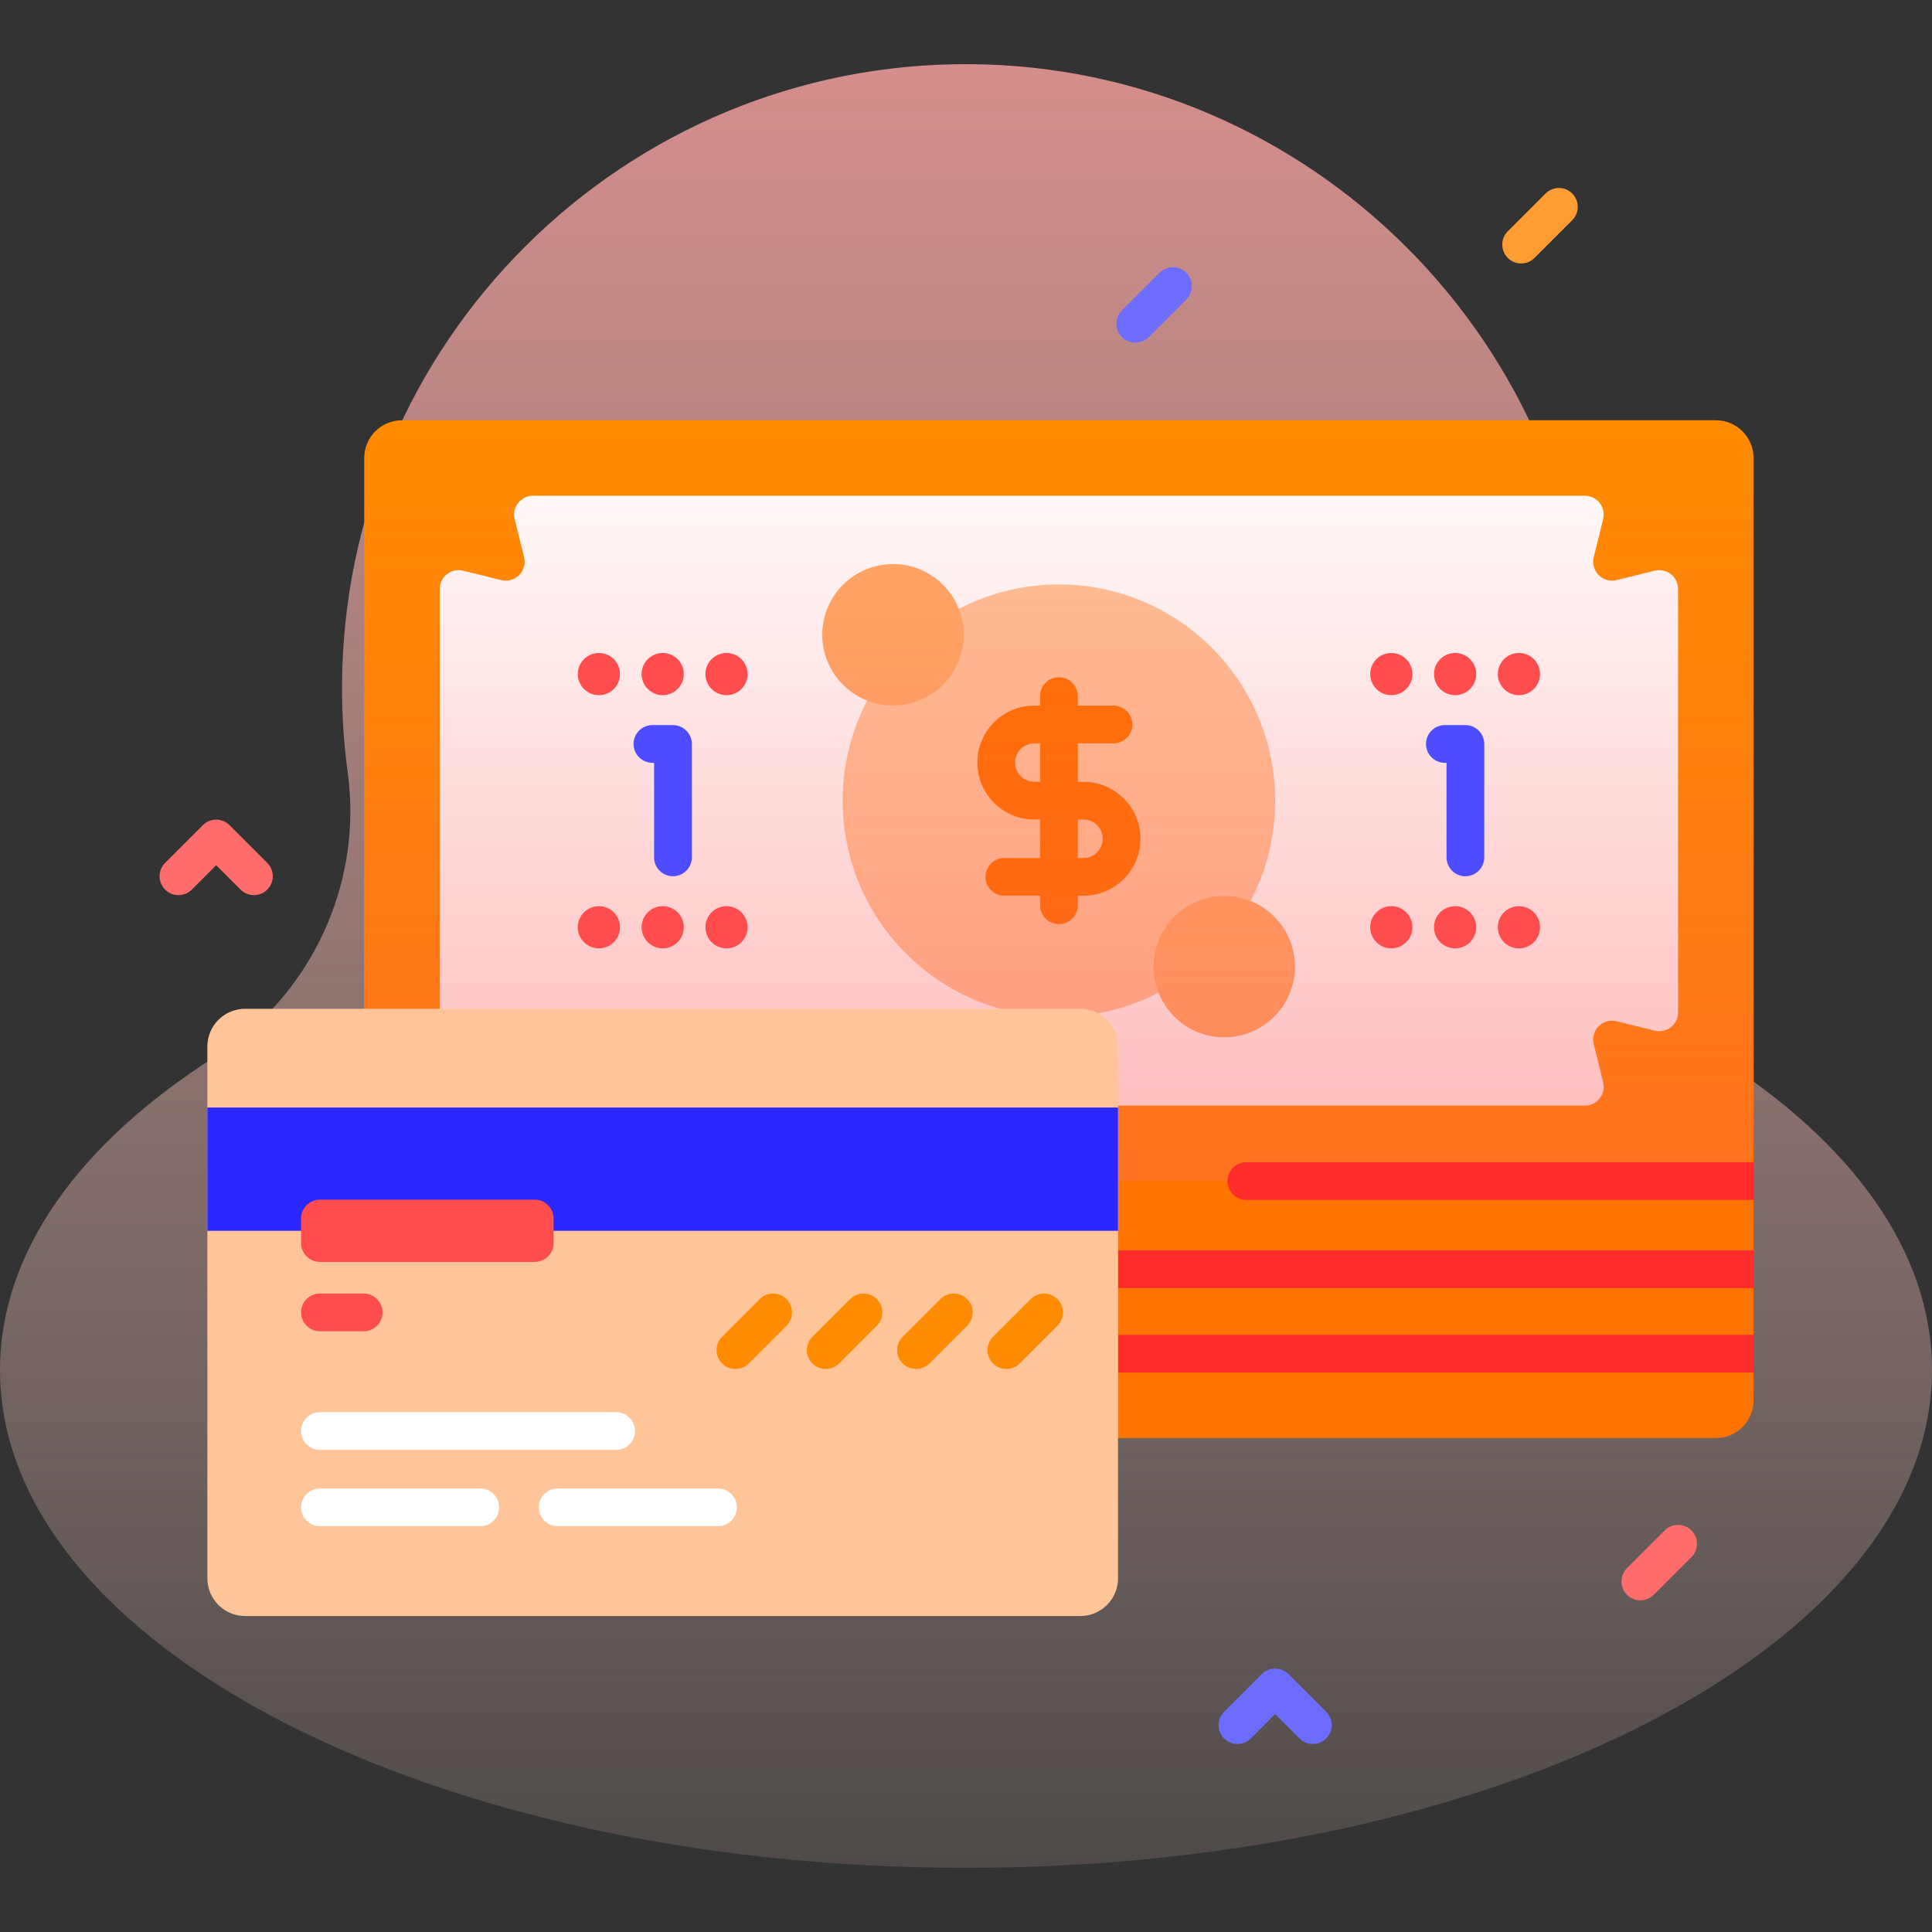 <svg id="Capa_1" enable-background="new 0 0 512 512" height="512" viewBox="0 0 512 512" width="512" xmlns="http://www.w3.org/2000/svg" xmlns:xlink="http://www.w3.org/1999/xlink"><rect x="0" y="0" width="512" height="512" fill="#333333" stroke="none"/><linearGradient id="SVGID_1_" gradientUnits="userSpaceOnUse" x1="256" x2="256" y1="-137" y2="599.327"><stop offset=".002" stop-color="#ff9494"/><stop offset=".992" stop-color="#ffe8dc" stop-opacity="0"/></linearGradient><linearGradient id="SVGID_2_" gradientUnits="userSpaceOnUse" x1="280.62" x2="280.62" y1="312.998" y2="111.375"><stop offset="0" stop-color="#ff4d4d" stop-opacity=".4"/><stop offset="1" stop-color="#ff4d4d" stop-opacity="0"/></linearGradient><g><path d="m419.843 204.806c1.055-7.758 1.57-15.687 1.509-23.748-.692-90.025-74.256-163.486-164.281-164.057-91.815-.581-166.428 73.673-166.428 165.354 0 7.615.516 15.109 1.514 22.45 4.043 29.747-9.887 59.143-35.212 75.263-35.612 22.668-56.945 51.54-56.945 82.98 0 72.876 114.615 131.954 256 131.954s256-59.078 256-131.954c0-31.44-21.333-60.312-56.946-82.98-25.325-16.12-39.254-45.516-35.211-75.262z" fill="url(#SVGID_1_)"/><g><path d="m434.71 424.107c-1.279 0-2.56-.488-3.535-1.464-1.953-1.953-1.953-5.119 0-7.071l10-10c1.951-1.952 5.119-1.952 7.07 0 1.953 1.953 1.953 5.119 0 7.071l-10 10c-.975.976-2.256 1.464-3.535 1.464z" fill="#ff6c6c"/><path d="m403.12 69.82c-1.279 0-2.56-.488-3.535-1.464-1.953-1.953-1.953-5.119 0-7.071l10-10c1.951-1.952 5.119-1.952 7.07 0 1.953 1.953 1.953 5.119 0 7.071l-10 10c-.975.976-2.256 1.464-3.535 1.464z" fill="#ff9d33"/><path d="m300.848 90.82c-1.279 0-2.56-.488-3.535-1.464-1.953-1.953-1.953-5.119 0-7.071l10-10c1.951-1.952 5.119-1.952 7.07 0 1.953 1.953 1.953 5.119 0 7.071l-10 10c-.976.975-2.256 1.464-3.535 1.464z" fill="#6c6cff"/><path d="m347.926 462.18c-1.279 0-2.56-.488-3.535-1.464l-6.465-6.464-6.465 6.464c-1.951 1.952-5.119 1.952-7.07 0-1.953-1.953-1.953-5.119 0-7.071l10-10c1.951-1.952 5.119-1.952 7.07 0l10 10c1.953 1.953 1.953 5.119 0 7.071-.976.976-2.256 1.464-3.535 1.464z" fill="#6c6cff"/><path d="m67.29 237.217c-1.28 0-2.559-.488-3.536-1.464l-6.464-6.464-6.464 6.464c-1.953 1.952-5.118 1.952-7.071 0-1.953-1.953-1.953-5.119 0-7.071l10-10c1.953-1.952 5.118-1.952 7.071 0l10 10c1.953 1.953 1.953 5.119 0 7.071-.977.976-2.256 1.464-3.536 1.464z" fill="#ff6c6c"/><g><path d="m454.71 381.122h-348.18c-5.523 0-10-4.477-10-10v-181.623c0-5.523 4.477-10 10-10h348.18c5.523 0 10 4.477 10 10v181.622c0 5.523-4.477 10.001-10 10.001z" fill="#ff7300"/><path d="m454.71 312.998h-348.18c-5.523 0-10-4.477-10-10v-181.623c0-5.523 4.477-10 10-10h348.18c5.523 0 10 4.477 10 10v181.622c0 5.523-4.477 10.001-10 10.001z" fill="#ff8b00"/><path d="m422.357 147.677 2.491-10.104c.777-3.152-1.608-6.197-4.855-6.197h-278.747c-3.246 0-5.632 3.045-4.855 6.197l2.492 10.104c.9 3.651-2.401 6.952-6.052 6.052l-10.104-2.491c-3.152-.777-6.197 1.608-6.197 4.855v112.19c0 3.246 3.045 5.632 6.197 4.855l10.104-2.492c3.651-.9 6.952 2.401 6.052 6.052l-2.492 10.104c-.777 3.152 1.608 6.197 4.855 6.197h278.748c3.246 0 5.632-3.045 4.855-6.197l-2.491-10.104c-.9-3.651 2.401-6.952 6.052-6.052l10.104 2.492c3.152.777 6.197-1.608 6.197-4.855v-112.19c0-3.246-3.045-5.632-6.197-4.855l-10.104 2.491c-3.652.899-6.953-2.401-6.053-6.052z" fill="#fff"/><g><circle cx="280.62" cy="212.186" fill="#ffc599" r="57.305"/><g fill="#ffab66"><circle cx="236.653" cy="168.219" r="18.739"/><ellipse cx="324.587" cy="256.154" rx="18.739" ry="18.74" transform="matrix(.159 -.987 .987 .159 20.011 535.806)"/></g><g><g fill="#ff7300"><path d="m287.14 237.378h-20.981c-2.762 0-5-2.239-5-5s2.238-5 5-5h20.981c2.81 0 5.096-2.286 5.096-5.096 0-2.809-2.286-5.096-5.096-5.096h-13.039c-8.324 0-15.096-6.772-15.096-15.096s6.771-15.096 15.096-15.096h20.981c2.762 0 5 2.239 5 5s-2.238 5-5 5h-20.981c-2.81 0-5.096 2.286-5.096 5.096s2.286 5.096 5.096 5.096h13.039c8.324 0 15.096 6.772 15.096 15.096-.001 8.324-6.772 15.096-15.096 15.096z"/><path d="m280.62 244.896c-2.762 0-5-2.239-5-5v-55.419c0-2.761 2.238-5 5-5s5 2.239 5 5v55.419c0 2.761-2.238 5-5 5z"/></g></g></g><g><g><g fill="#ff4d4d"><path d="m374.3 245.736c0 3.087-2.503 5.59-5.59 5.59s-5.59-2.503-5.59-5.59 2.503-5.59 5.59-5.59 5.59 2.502 5.59 5.59z"/><path d="m391.21 245.736c0 3.087-2.503 5.59-5.59 5.59s-5.59-2.503-5.59-5.59 2.503-5.59 5.59-5.59 5.59 2.502 5.59 5.59z"/><path d="m402.53 240.146c3.087 0 5.59 2.503 5.59 5.59s-2.503 5.59-5.59 5.59-5.59-2.503-5.59-5.59c0-3.088 2.503-5.59 5.59-5.59"/></g><g><g><g fill="#ff4d4d"><circle cx="368.71" cy="178.637" r="5.59"/><circle cx="385.62" cy="178.637" r="5.59"/><path d="m402.53 173.048c3.087 0 5.59 2.503 5.59 5.59s-2.503 5.59-5.59 5.59-5.59-2.503-5.59-5.59c0-3.088 2.503-5.59 5.59-5.59"/></g></g></g></g><g><g fill="#ff4d4d"><path d="m164.3 245.736c0 3.087-2.503 5.59-5.59 5.59s-5.59-2.503-5.59-5.59 2.503-5.59 5.59-5.59 5.59 2.502 5.59 5.59z"/><path d="m181.21 245.736c0 3.087-2.503 5.59-5.59 5.59s-5.59-2.503-5.59-5.59 2.503-5.59 5.59-5.59 5.59 2.502 5.59 5.59z"/><path d="m192.53 240.146c3.087 0 5.59 2.503 5.59 5.59s-2.503 5.59-5.59 5.59-5.59-2.503-5.59-5.59c0-3.088 2.503-5.59 5.59-5.59"/></g><g><g><g fill="#ff4d4d"><circle cx="158.71" cy="178.637" r="5.59"/><circle cx="175.62" cy="178.637" r="5.59"/><path d="m192.53 173.048c3.087 0 5.59 2.503 5.59 5.59s-2.503 5.59-5.59 5.59-5.59-2.503-5.59-5.59c0-3.088 2.503-5.59 5.59-5.59"/></g></g></g></g></g></g><path d="m454.71 312.998h-348.18c-5.523 0-10-4.477-10-10v-181.623c0-5.523 4.477-10 10-10h348.18c5.523 0 10 4.477 10 10v181.622c0 5.523-4.477 10.001-10 10.001z" fill="url(#SVGID_2_)"/><g><g fill="#ff2c2c"><path d="m330.287 317.998h134.423v-10h-134.423c-2.762 0-5 2.239-5 5s2.238 5 5 5z"/><path d="m296.287 353.74h168.423v10h-168.423z"/><path d="m296.287 331.357h168.423v10h-168.423z"/></g><path d="m388.343 232.217c2.762 0 5-2.239 5-5v-30.062c0-2.761-2.238-5-5-5h-5.444c-2.762 0-5 2.239-5 5s2.238 5 5 5h.444v25.062c0 2.762 2.238 5 5 5z" fill="#4d4dff"/><path d="m178.342 232.217c2.761 0 5-2.239 5-5v-30.062c0-2.761-2.239-5-5-5h-5.444c-2.761 0-5 2.239-5 5s2.239 5 5 5h.444v25.062c0 2.762 2.239 5 5 5z" fill="#4d4dff"/></g><g><path d="m286.287 428.265h-221.333c-5.523 0-10-4.477-10-10v-140.924c0-5.523 4.477-10 10-10h221.333c5.523 0 10 4.477 10 10v140.923c0 5.523-4.477 10.001-10 10.001z" fill="#ffc599"/><path d="m54.954 293.508h241.333v32.667h-241.333z" fill="#2c27ff"/><g><path d="m127.277 404.465h-42.5c-2.762 0-5-2.239-5-5s2.238-5 5-5h42.5c2.762 0 5 2.239 5 5s-2.238 5-5 5z" fill="#fff"/></g><g><path d="m96.371 352.803h-11.594c-2.762 0-5-2.239-5-5s2.238-5 5-5h11.594c2.762 0 5 2.239 5 5s-2.238 5-5 5z" fill="#ff4d4d"/></g><g><path d="m190.277 404.465h-42.5c-2.762 0-5-2.239-5-5s2.238-5 5-5h42.5c2.762 0 5 2.239 5 5s-2.238 5-5 5z" fill="#fff"/></g><g><path d="m163.277 384.238h-78.5c-2.762 0-5-2.239-5-5s2.238-5 5-5h78.5c2.762 0 5 2.239 5 5s-2.238 5-5 5z" fill="#fff"/></g><g fill="#ff8b00"><path d="m266.695 362.803c-1.279 0-2.56-.488-3.535-1.464-1.953-1.953-1.953-5.119 0-7.071l10-10c1.951-1.952 5.119-1.952 7.07 0 1.953 1.953 1.953 5.119 0 7.071l-10 10c-.975.975-2.255 1.464-3.535 1.464z"/><path d="m242.76 362.803c-1.28 0-2.559-.488-3.536-1.464-1.953-1.953-1.953-5.119 0-7.071l10-10c1.953-1.952 5.118-1.952 7.071 0 1.952 1.953 1.952 5.119 0 7.071l-10 10c-.976.975-2.255 1.464-3.535 1.464z"/><path d="m218.825 362.803c-1.28 0-2.559-.488-3.536-1.464-1.953-1.953-1.953-5.119 0-7.071l10-10c1.953-1.952 5.118-1.952 7.071 0 1.953 1.953 1.953 5.119 0 7.071l-10 10c-.976.975-2.255 1.464-3.535 1.464z"/><path d="m194.89 362.803c-1.28 0-2.559-.488-3.536-1.464-1.953-1.953-1.953-5.119 0-7.071l10-10c1.953-1.952 5.118-1.952 7.071 0 1.953 1.953 1.953 5.119 0 7.071l-10 10c-.976.975-2.255 1.464-3.535 1.464z"/></g><path d="m141.715 334.419h-56.938c-2.761 0-5-2.239-5-5v-6.49c0-2.761 2.239-5 5-5h56.938c2.761 0 5 2.239 5 5v6.49c0 2.762-2.238 5-5 5z" fill="#ff4d4d"/></g></g></g></svg>
